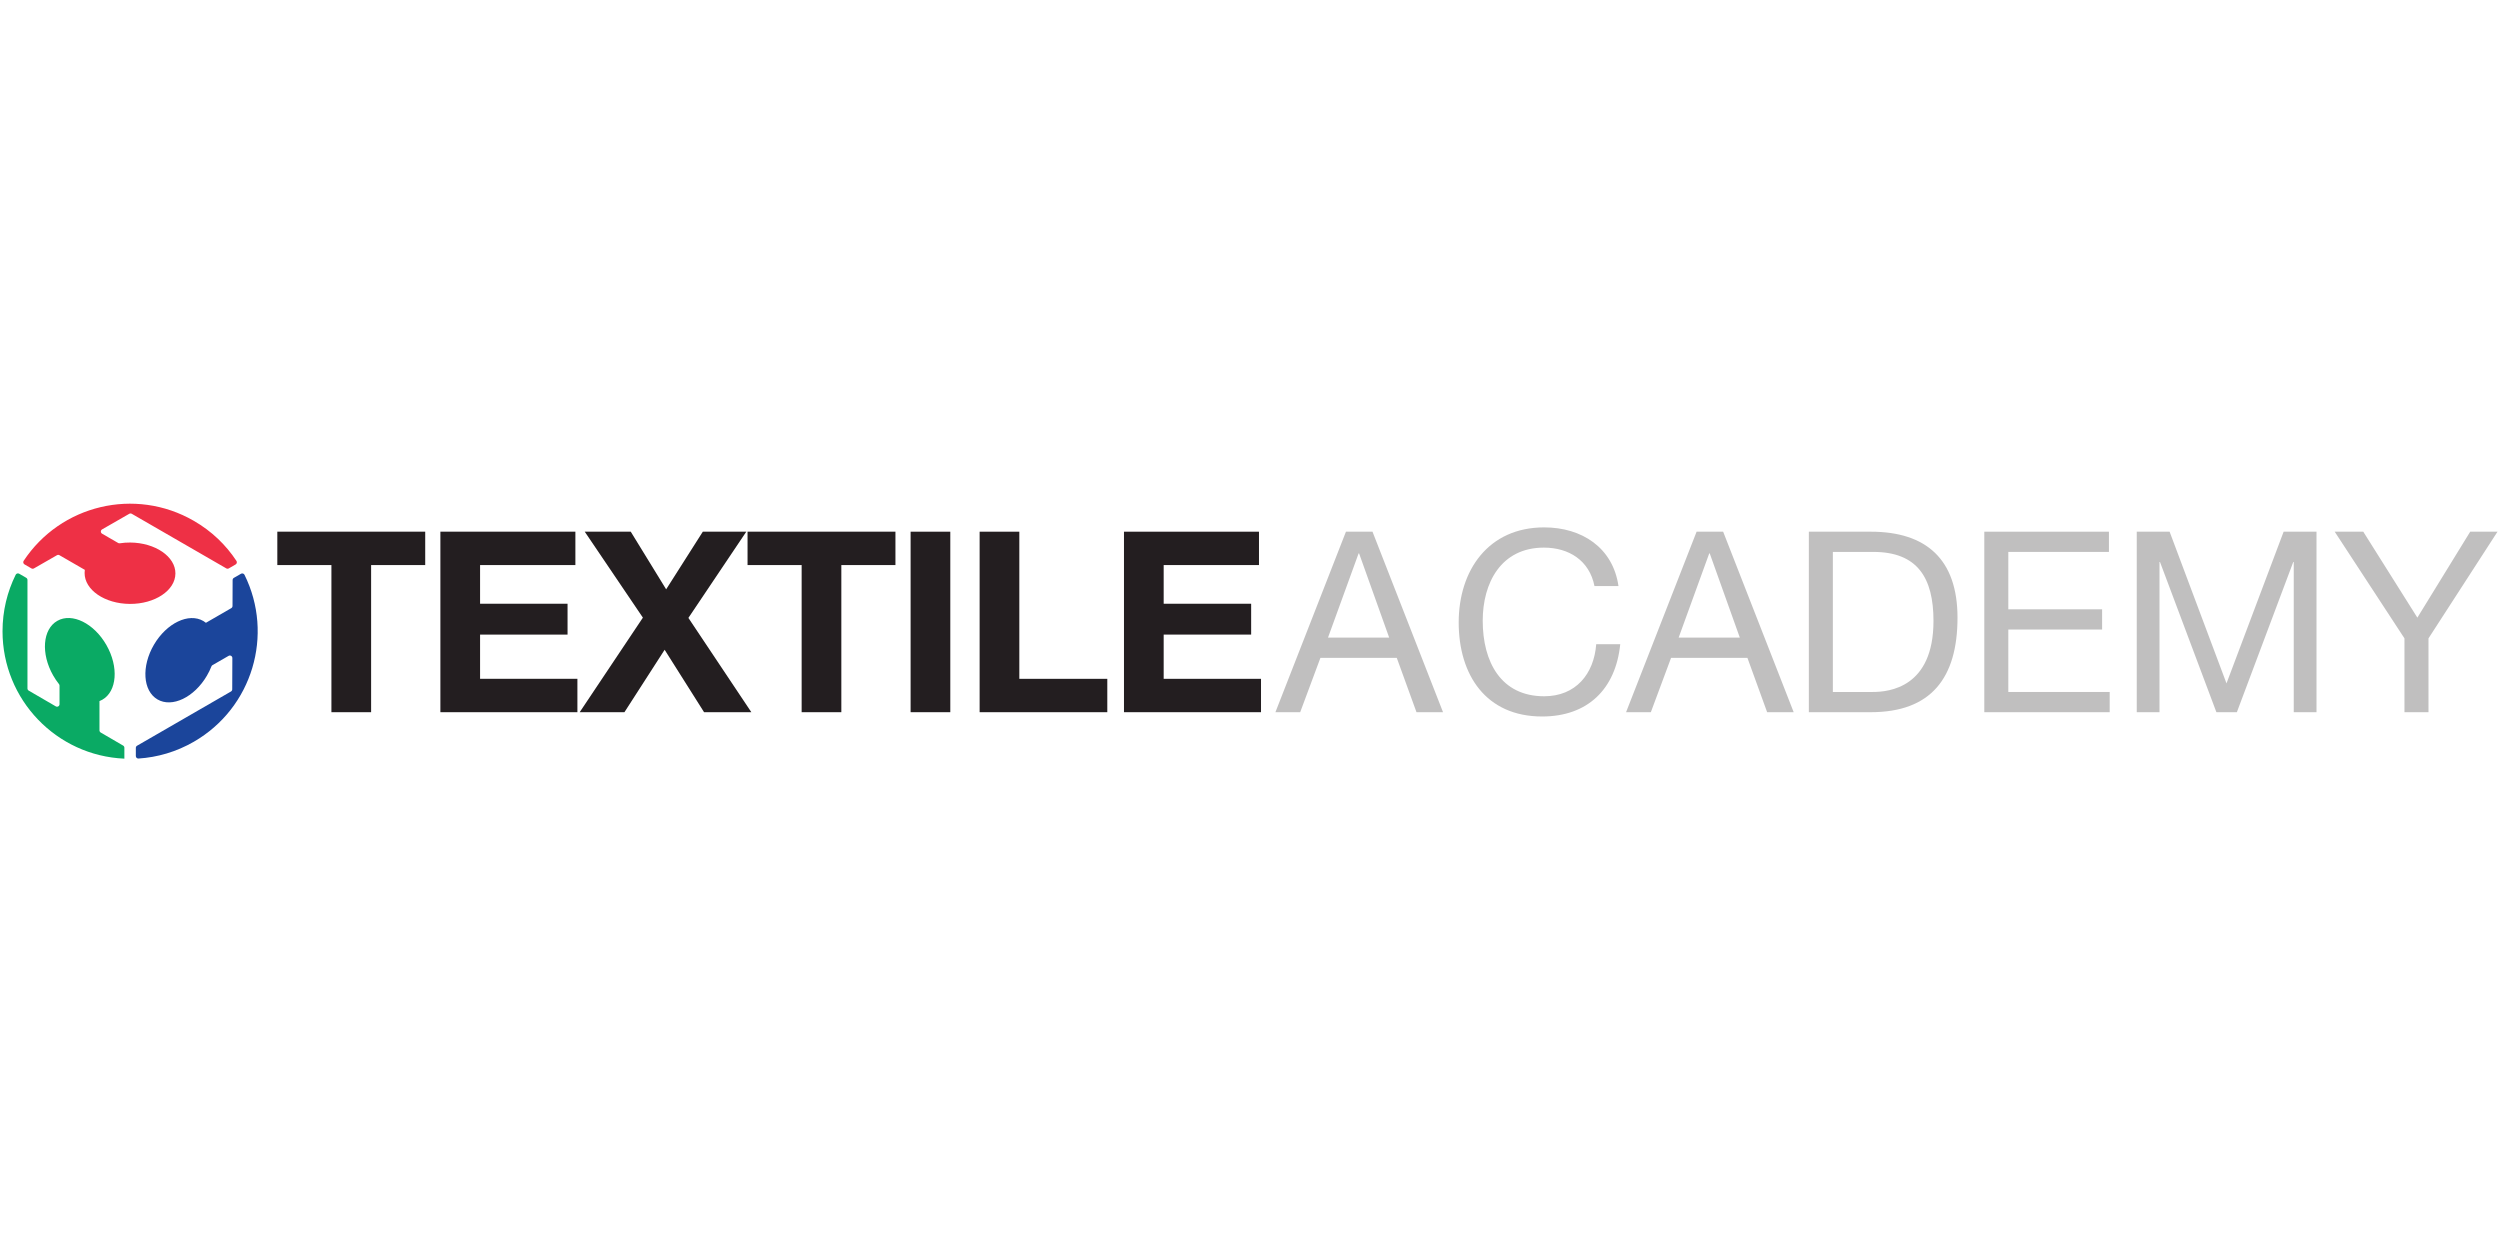 <?xml version="1.0" encoding="utf-8"?>
<!-- Generator: Adobe Illustrator 17.0.0, SVG Export Plug-In . SVG Version: 6.00 Build 0)  -->
<!DOCTYPE svg PUBLIC "-//W3C//DTD SVG 1.1//EN" "http://www.w3.org/Graphics/SVG/1.1/DTD/svg11.dtd">
<svg version="1.1" id="Layer_6_copy_3" xmlns="http://www.w3.org/2000/svg" xmlns:xlink="http://www.w3.org/1999/xlink" x="0px"
	 y="0px" width="500px" height="250px" viewBox="0 0 500 250" enable-background="new 0 0 500 250" xml:space="preserve">
<g>
	<path fill="#0AAA64" d="M24.875,151.732v-2.185c0-0.177-0.094-0.34-0.247-0.429l-4.487-2.615c-0.153-0.089-0.247-0.252-0.247-0.429
		v-5.858c0.188-0.075,0.378-0.16,0.557-0.264c2.949-1.671,3.324-6.569,0.839-10.926c-2.476-4.362-6.879-6.538-9.823-4.86
		c-2.948,1.67-3.325,6.565-0.837,10.925c0.354,0.624,0.748,1.203,1.168,1.73c0.069,0.086,0.106,0.19,0.106,0.3v3.724
		c0,0.383-0.415,0.622-0.747,0.429l-5.419-3.153c-0.153-0.089-0.247-0.253-0.247-0.429v-21.703c0-0.177-0.095-0.341-0.248-0.43
		l-1.41-0.815c-0.249-0.144-0.573-0.05-0.7,0.208c-1.686,3.409-2.63,7.233-2.63,11.292C0.5,139.955,11.306,151.14,24.875,151.732"/>
	<path fill="#EE3045" d="M11.396,111.04c0.154-0.088,0.342-0.088,0.496,0.001l5.071,2.929c-0.03,0.203-0.043,0.41-0.043,0.619
		c-0.02,3.389,4.024,6.161,9.041,6.195c5.016,0.028,9.102-2.693,9.122-6.084c0.019-3.387-4.032-6.157-9.046-6.193
		c-0.714-0.005-1.411,0.048-2.079,0.153c-0.11,0.017-0.22-0.003-0.316-0.058l-3.223-1.863c-0.332-0.192-0.331-0.671,0.001-0.861
		l5.438-3.12c0.154-0.088,0.342-0.088,0.496,0.001l18.908,10.92c0.154,0.089,0.343,0.089,0.497,0l1.36-0.785
		c0.248-0.143,0.329-0.469,0.172-0.708c-2.114-3.21-4.973-5.97-8.529-8.019c-11.756-6.79-26.653-3.17-34.032,8.004
		c-0.158,0.239-0.078,0.566,0.17,0.709l1.391,0.803c0.153,0.089,0.342,0.089,0.496,0.001L11.396,111.04z"/>
	<path fill="#1B459B" d="M46.503,121.2c-0.001,0.177-0.095,0.34-0.248,0.428l-5.071,2.931c-0.16-0.131-0.326-0.249-0.509-0.354
		c-2.923-1.709-7.354,0.408-9.886,4.738c-2.533,4.329-2.22,9.227,0.704,10.939c2.923,1.713,7.349-0.407,9.884-4.74
		c0.363-0.613,0.668-1.242,0.91-1.87c0.04-0.104,0.112-0.189,0.208-0.244l3.23-1.86c0.332-0.191,0.746,0.049,0.745,0.432
		l-0.024,6.267c-0.001,0.177-0.095,0.34-0.248,0.428l-18.784,10.848c-0.154,0.089-0.248,0.253-0.248,0.43v1.631
		c0,0.288,0.243,0.521,0.53,0.503c3.791-0.246,7.569-1.338,11.079-3.363c11.725-6.774,16.046-21.419,10.124-33.384
		c-0.127-0.257-0.451-0.352-0.7-0.209l-1.426,0.822c-0.153,0.088-0.248,0.252-0.249,0.428L46.503,121.2z"/>
	<g>
		<g>
			<path fill="#231E20" d="M66.284,113.012h-10.82v-6.674h29.579v6.674h-10.82v29.427h-7.939V113.012z"/>
			<path fill="#231E20" d="M88.077,106.338h27v6.674H96.015v7.736h17.495v6.169H96.015v8.848h19.466v6.674H88.077V106.338z"/>
			<path fill="#231E20" d="M128.577,123.529l-11.629-17.191h9.202l7.079,11.528l7.332-11.528h8.697l-11.579,17.242l12.59,18.86
				h-9.455l-7.888-12.488l-8.04,12.488h-8.949L128.577,123.529z"/>
			<path fill="#231E20" d="M160.33,113.012h-10.82v-6.674h29.579v6.674h-10.82v29.427h-7.939V113.012z"/>
			<path fill="#231E20" d="M182.121,106.338h7.939v36.101h-7.939V106.338z"/>
			<path fill="#231E20" d="M195.926,106.338h7.939v29.427h17.595v6.674h-25.534V106.338z"/>
			<path fill="#231E20" d="M224.795,106.338h27.001v6.674h-19.062v7.736h17.495v6.169h-17.495v8.848h19.467v6.674h-27.406V106.338z"
				/>
			<path fill="#C0BFBF" d="M269.19,106.338h5.309l14.107,36.101h-5.309l-3.944-10.87h-15.269l-4.045,10.87h-4.956L269.19,106.338z
				 M265.6,127.524h12.237l-6.017-16.838h-0.101L265.6,127.524z"/>
			<path fill="#C0BFBF" d="M318.893,117.209c-1.011-5.107-5.107-7.686-10.113-7.686c-8.595,0-12.236,7.079-12.236,14.612
				c0,8.242,3.641,15.118,12.286,15.118c6.321,0,9.962-4.45,10.416-10.416h4.804c-0.911,9.001-6.523,14.461-15.625,14.461
				c-11.224,0-16.685-8.292-16.685-18.809c0-10.467,5.966-19.012,17.09-19.012c7.535,0,13.753,4.045,14.866,11.731H318.893z"/>
			<path fill="#C0BFBF" d="M339.32,106.338h5.309l14.107,36.101h-5.309l-3.944-10.87h-15.269l-4.045,10.87h-4.956L339.32,106.338z
				 M335.729,127.524h12.237l-6.017-16.838h-0.102L335.729,127.524z"/>
			<path fill="#C0BFBF" d="M361.77,106.338h12.388c11.124,0,17.342,5.562,17.342,17.191c0,12.085-5.309,18.91-17.342,18.91H361.77
				V106.338z M366.573,138.394h7.989c3.286,0,12.135-0.91,12.135-14.208c0-8.595-3.186-13.803-12.034-13.803h-8.09V138.394z"/>
			<path fill="#C0BFBF" d="M396.859,106.338h24.928v4.045h-20.124v11.478h18.759v4.045h-18.759v12.488h20.275v4.045h-25.079V106.338
				z"/>
			<path fill="#C0BFBF" d="M427.349,106.338h6.573l11.377,30.338l11.427-30.338h6.574v36.101h-4.551v-30.034h-0.101l-11.276,30.034
				h-4.095l-11.276-30.034h-0.102v30.034h-4.55V106.338z"/>
			<path fill="#C0BFBF" d="M485.697,127.675v14.764h-4.804v-14.764l-13.954-21.337h5.713l10.82,17.191l10.568-17.191h5.46
				L485.697,127.675z"/>
		</g>
	</g>
</g>
</svg>
